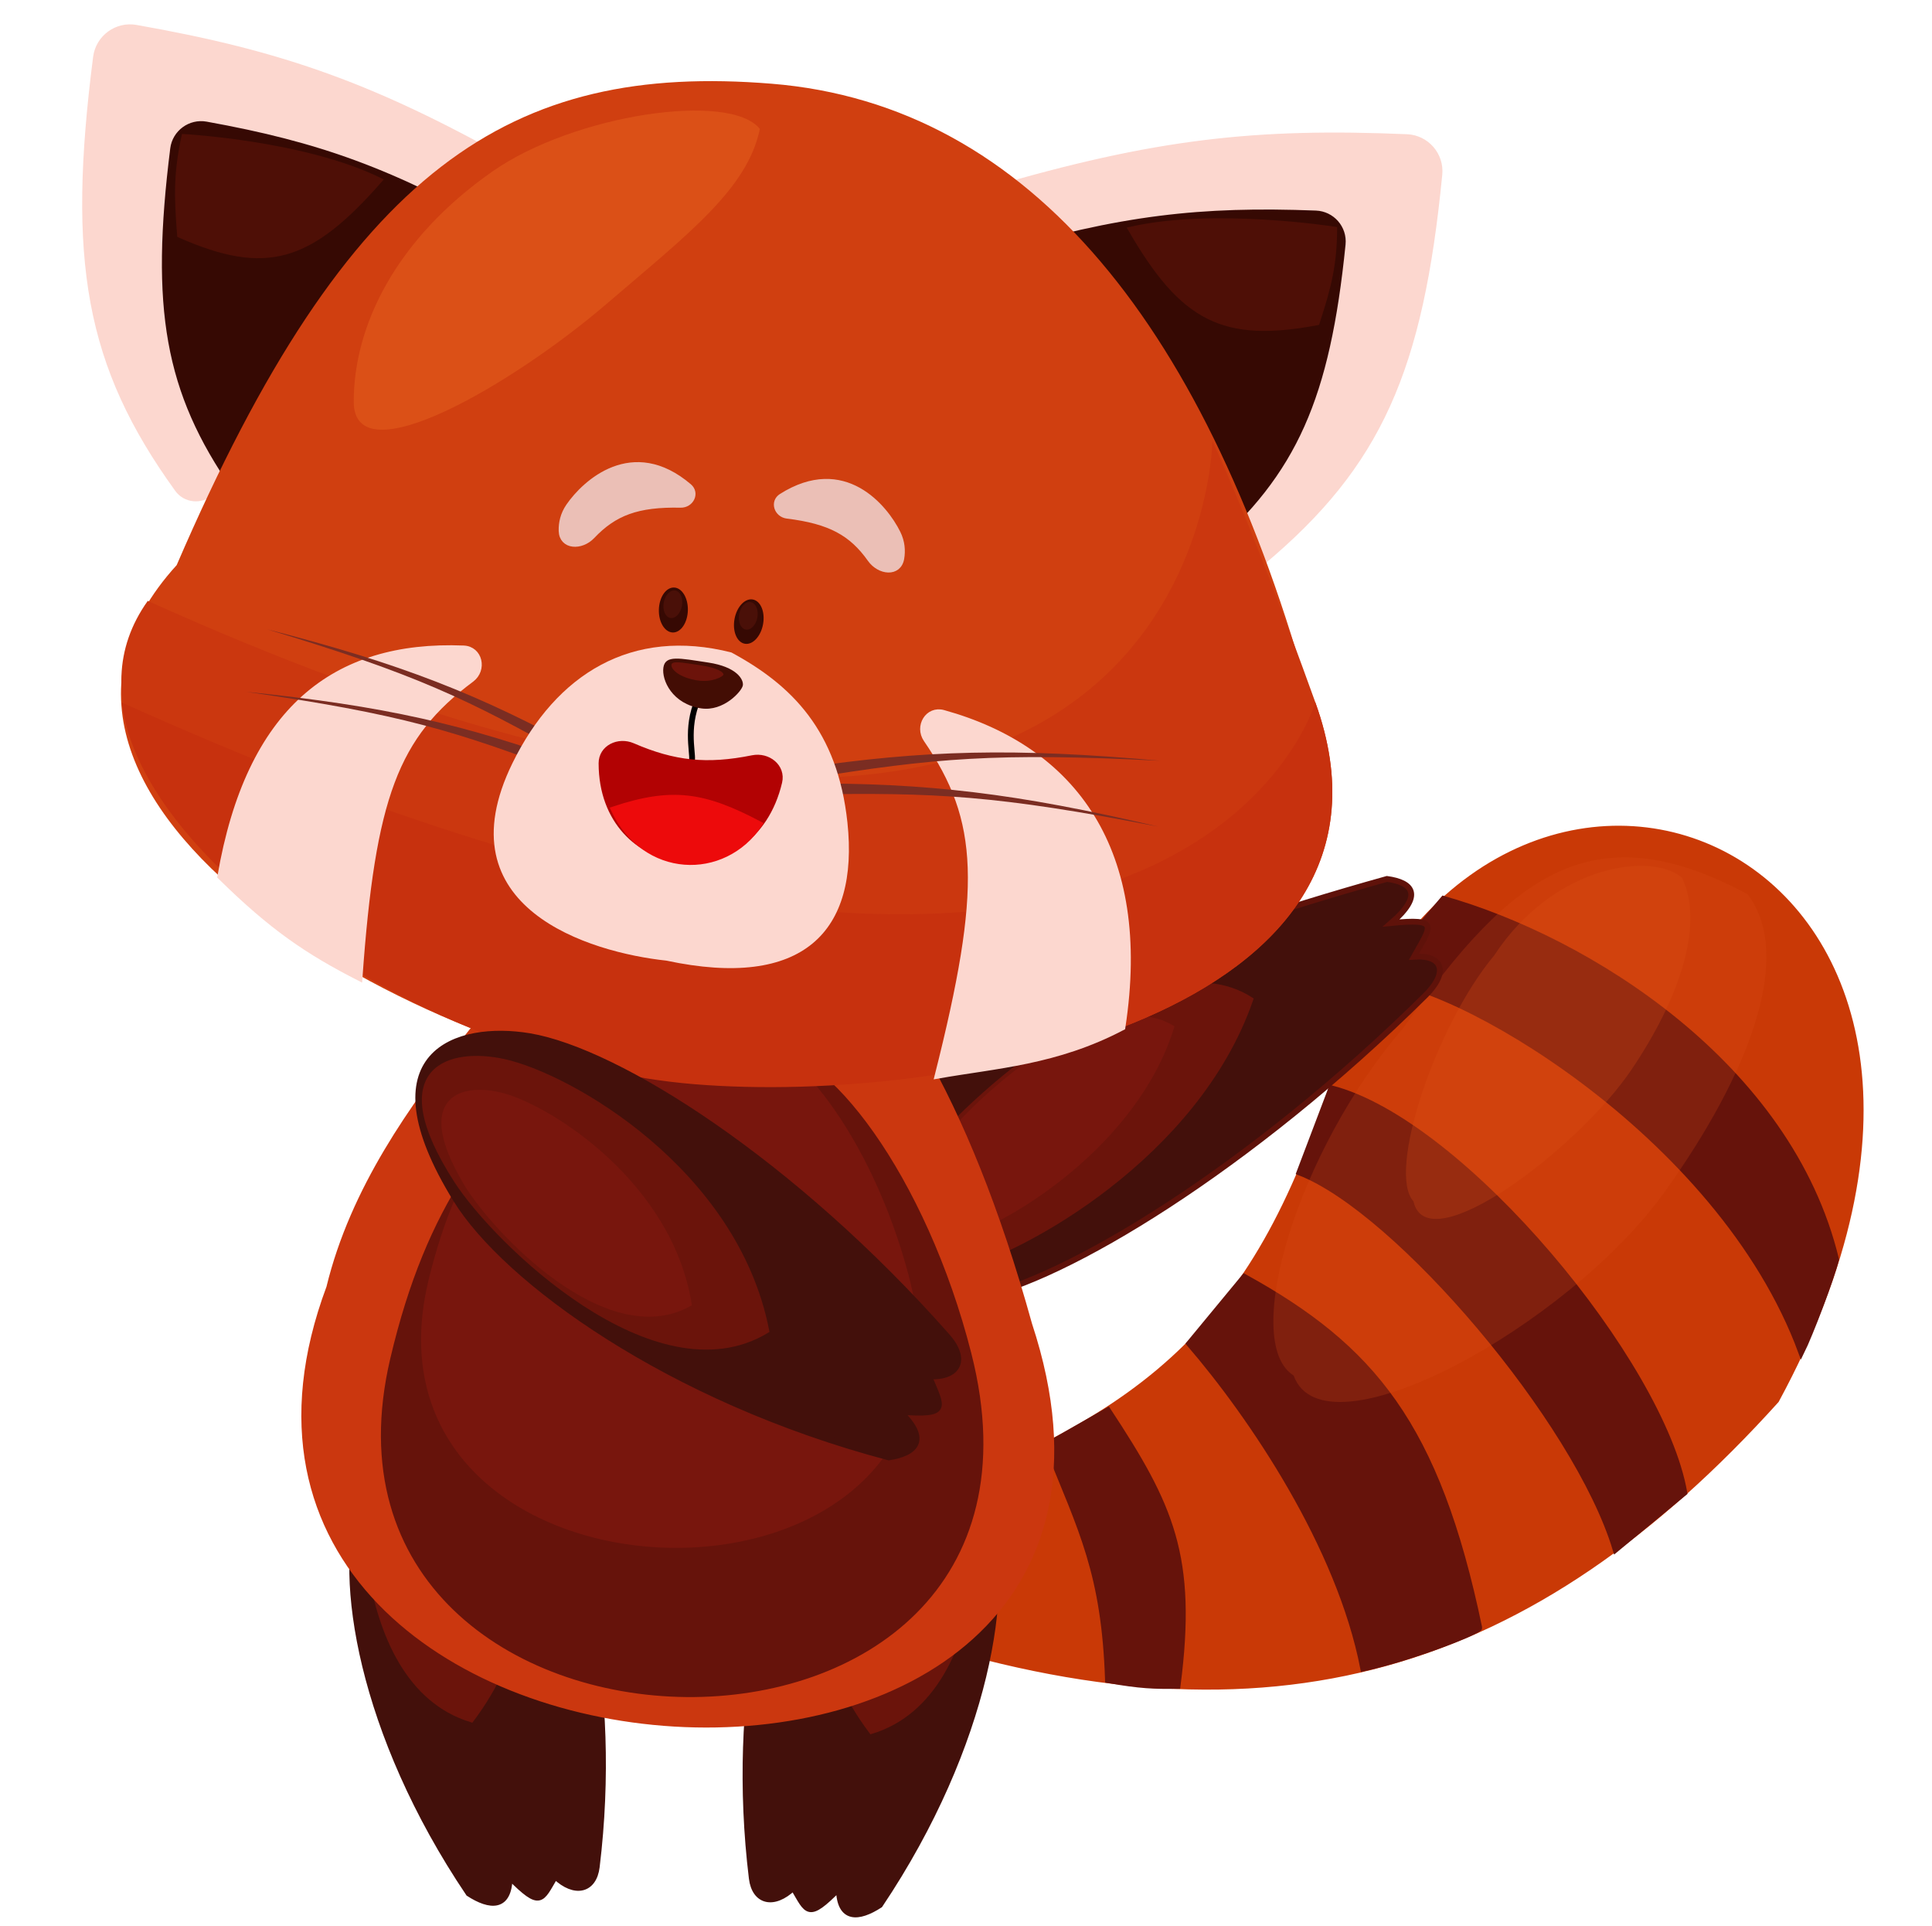 <svg width="333" height="332" viewBox="0 0 333 332" fill="none" xmlns="http://www.w3.org/2000/svg">
<path d="M242.491 23.631C216.599 22.535 199.188 24.387 170.575 32.791C167.909 33.574 166.864 36.786 168.542 39.001L211.903 96.238C213.256 98.024 215.824 98.35 217.542 96.912C237.682 80.052 244.794 63.783 248.091 30.072C248.419 26.717 245.858 23.774 242.491 23.631Z" fill="#FCD7CF" stroke="#FCD7CF"/>
<path d="M226.827 35.791C206.887 35.027 193.055 36.57 170.986 43.1C168.343 43.882 167.309 47.059 168.955 49.269L202.811 94.717C204.164 96.534 206.765 96.87 208.479 95.388C224.039 81.928 229.729 68.751 232.417 42.206C232.757 38.854 230.193 35.92 226.827 35.791Z" fill="#360903" stroke="#FCD7CF"/>
<path d="M229.969 39.558C229.969 39.558 209.284 36.323 194.969 39.558C203.89 54.946 210.847 58.573 226.969 55.558C229.056 49.136 229.904 45.596 229.969 39.558Z" fill="#4E0F06" stroke="#4E0F06"/>
<path d="M23.43 4.787C48.532 9.212 64.831 14.831 90.462 29.53C92.802 30.873 93.122 34.114 91.104 35.921L36.413 84.882C34.675 86.439 31.974 86.194 30.615 84.312C15.159 62.917 12.058 44.853 16.547 9.856C16.975 6.52 20.117 4.202 23.43 4.787Z" fill="#FCD7CF" stroke="#FCD7CF"/>
<path d="M35.713 20.473C55.031 23.965 67.966 28.506 87.74 39.906C90.058 41.242 90.371 44.446 88.384 46.254L45.482 85.28C43.737 86.867 41.002 86.625 39.66 84.7C27.828 67.731 25.392 53.11 28.846 25.514C29.264 22.178 32.404 19.875 35.713 20.473Z" fill="#360903" stroke="#FCD7CF"/>
<path d="M31.762 23.609C31.762 23.609 52.341 24.744 65.347 31.085C53.31 44.796 45.815 46.992 31.026 40.488C30.473 33.524 30.46 29.751 31.762 23.609Z" fill="#4E0F06" stroke="#4E0F06"/>
<path d="M152.514 260.479L155.106 281.279C219.094 302.266 264.164 287.85 306.148 241.332C356.879 147.637 261.099 106.766 231.409 181.517C217.625 227.401 199.844 244.093 152.514 260.479Z" fill="#C93906" stroke="#C93906"/>
<path d="M180.469 249.058C186.475 263.891 190.347 271.182 190.969 289.558C196.554 290.543 198.958 290.614 202.969 290.558C205.871 268.203 201.792 259.517 190.969 243.058L180.469 249.058Z" fill="#66130B" stroke="#66130B"/>
<path d="M204.969 231.558C215.799 244.13 230.877 266.465 234.969 287.558C243.969 285.558 255.073 281.058 254.969 280.558C247.67 245.462 236.46 232.199 214.469 220.058L204.969 231.558Z" fill="#66130B" stroke="#66130B"/>
<path d="M236.882 168.871C249.482 168.261 296.457 194.958 310.469 233.058C311.969 230.058 315.66 220.326 316.469 217.058C308.386 183.5 273.555 161.9 248.793 154.905L236.882 168.871Z" fill="#66130B" stroke="#66130B"/>
<path d="M223.969 202.058C240.873 208.593 271.8 244.846 278.469 267.058L290.316 257.266C286.477 235.074 252.134 193.374 229.469 187.558L223.969 202.058Z" fill="#66130B" stroke="#66130B"/>
<path d="M289.932 151.297C293.836 159.549 289.314 172.36 281.17 184.4C271.937 198.048 245.97 217.644 243.63 207.053C239.013 202.007 247.43 176.781 257.525 164.677C268.034 148.68 285.03 146.895 289.932 151.297Z" fill="#DB5017" fill-opacity="0.27"/>
<g filter="url(#filter0_f)">
<path d="M301.206 154.109C309.25 164.739 301.556 185.011 286.896 205.449C270.277 228.618 228.202 251.651 222.969 237.058C213.799 231.352 223.594 198.286 241.969 177.058C260.851 150.013 274.969 140.058 301.206 154.109Z" fill="#DB5017" fill-opacity="0.22"/>
</g>
<path d="M225.969 121.058C241.092 176.128 163.86 190.507 118.996 186.861C74.133 183.216 -7.001 138.498 30.451 97.396C60.123 28.573 88.144 10.784 133.008 14.43C177.871 18.075 208.393 57.058 225.969 121.058Z" fill="#D03F10"/>
<path d="M80.781 326.331C62.181 298.721 57.971 271.611 62.229 259.541C70.034 237.414 84.443 244.437 91.377 252.817C99.908 263.128 106.632 290.759 102.857 321.755C102.368 325.772 99.096 326.622 95.693 323.395C93.24 327.517 93.238 328.929 87.85 323.52C87.761 328.977 84.47 328.714 80.781 326.331Z" fill="#43100B" stroke="#43100B"/>
<path d="M81.224 296.319C59.968 289.789 61.496 251.489 64.826 239.317C70.929 217.001 80.829 223.601 85.45 231.77C91.135 241.821 98.092 273.89 81.224 296.319Z" fill="#6B140B" stroke="#6B140B"/>
<path d="M75.719 283.289C60.427 277.968 62.822 249.632 65.657 240.691C70.856 224.299 77.86 229.414 80.959 235.571C84.772 243.145 88.777 267.059 75.719 283.289Z" fill="#78160D" stroke="#78160D"/>
<path d="M151.658 328.324C170.246 300.582 174.442 273.334 170.178 261.2C162.362 238.955 147.955 246.007 141.025 254.428C132.499 264.787 125.788 292.557 129.578 323.714C130.07 327.752 133.342 328.609 136.743 325.367C139.199 329.51 139.202 330.93 144.587 325.495C144.678 330.981 147.97 330.718 151.658 328.324Z" fill="#43100B" stroke="#43100B"/>
<path d="M150.216 298.319C171.471 291.789 169.943 253.489 166.614 241.317C160.51 219.001 150.611 225.601 145.989 233.77C140.304 243.821 133.347 275.89 150.216 298.319Z" fill="#6B140B" stroke="#6B140B"/>
<path d="M155.72 285.289C171.012 279.968 168.618 251.632 165.782 242.691C160.583 226.299 153.58 231.414 150.48 237.571C146.668 245.145 142.663 269.059 155.72 285.289Z" fill="#78160D" stroke="#78160D"/>
<path d="M239.06 151.478C200.802 162.149 165.297 176.389 154.969 190.058C136.034 215.117 155.958 225.889 168.236 223.586C183.342 220.752 215.49 201.431 245.709 171.531C249.626 167.656 248.819 164.533 243.713 164.887C246.724 159.494 248.189 158.254 239.792 159.078C245.411 154.232 243.438 152.071 239.06 151.478Z" fill="#43100B" stroke="#5F120A"/>
<path d="M215.49 172.288C198.719 161.624 168.129 188.288 159.934 198.772C144.91 217.993 155.64 220.583 164.821 218.393C176.118 215.698 206.155 199.195 215.49 172.288Z" fill="#6B140B" stroke="#6B140B"/>
<path d="M201.847 177.101C189.271 169.845 167.317 190.465 161.508 198.442C150.857 213.066 158.812 214.601 165.526 212.679C173.786 210.315 195.549 197.173 201.847 177.101Z" fill="#78160D" stroke="#78160D"/>
<path d="M226.716 121.058C246.071 174.787 164.607 190.507 119.744 186.861C74.88 183.216 1.969 136.558 25.469 103.558C207.486 185.72 208.969 76.058 208.969 76.058C208.969 76.058 214.469 87.058 226.716 121.058Z" fill="#CB370F"/>
<path d="M177.404 228.285C209.969 327.058 21.969 315.058 56.752 221.898C65.013 187.871 97.969 165.058 97.969 150.058L138.969 157.058C151.969 167.058 166.245 188.056 177.404 228.285Z" fill="#CB370F" stroke="#CB370F"/>
<path d="M167.909 233.136C188.581 314.391 48.61 311.175 66.789 233.993C73.123 207.097 83.556 194.956 99.35 178.374L131.738 180.144C142.761 179.505 160.124 202.535 167.909 233.136Z" fill="#66130B" stroke="#CB370F"/>
<path d="M156.11 219.856C172.801 282.855 59.697 280.384 74.399 220.537C79.522 199.683 87.955 190.267 100.72 177.407L126.891 178.775C135.798 178.277 149.825 196.131 156.11 219.856Z" fill="#78160D" stroke="#78160D"/>
<path d="M226.716 121.058C246.071 174.787 164.607 190.507 119.744 186.861C74.88 183.216 24.469 149.558 20.969 121.058C202.986 203.22 226.716 121.058 226.716 121.058Z" fill="#C7310E"/>
<path d="M159.667 127.441C169.265 141.426 169.76 153.076 161.601 185.396C171.724 183.605 182.03 183.066 193.469 177.058C198.143 146.606 185.052 129.094 162.592 122.86C159.948 122.126 158.115 125.179 159.667 127.441Z" fill="#FCD7CF" stroke="#FCD7CF"/>
<path d="M81.245 117.081C68.192 126.8 64.195 137.28 61.969 168.558C52.962 163.959 46.919 159.852 37.969 151.058C42.897 122.384 57.606 110.86 79.906 111.753C82.687 111.865 83.478 115.418 81.245 117.081Z" fill="#FCD7CF" stroke="#FCD7CF"/>
<path d="M199.661 142.469C171.7 137.042 161.221 136.562 139.368 136.924L138.322 135.027C159.781 134.918 175.1 136.688 199.661 142.469Z" fill="#7B2D22"/>
<path d="M199.968 131.111C171.458 129.68 161.02 130.68 139.471 134.113L138.134 132.384C159.335 129.257 174.763 128.852 199.968 131.111Z" fill="#7B2D22"/>
<path d="M42.455 119.233C69.036 123.051 78.471 125.944 97.683 133.258L99.253 131.808C80.302 124.857 66.148 121.634 42.455 119.233Z" fill="#7B2D22"/>
<path d="M46.038 108.451C71.749 116.203 80.644 120.475 98.546 130.581L100.315 129.382C82.618 119.674 69.105 114.37 46.038 108.451Z" fill="#7B2D22"/>
<path d="M146.061 141.74C148.071 160.56 138.45 170.594 114.852 165.557C101.672 164.147 76.094 156.509 88.318 131.542C95.874 116.11 108.927 108.101 126.062 112.448C136.521 118.092 144.377 125.972 146.061 141.74Z" fill="#FCD7CF"/>
<path d="M120.812 119.467C118.011 124.787 119.472 129.522 119.274 131.008" stroke="black"/>
<path d="M109.042 128.558C116.172 131.647 121.841 132.247 129.708 130.66C132.356 130.126 134.932 132.153 134.312 134.782C129.655 154.504 103.703 151.537 103.678 131.55C103.675 128.881 106.593 127.497 109.042 128.558Z" fill="#B20203" stroke="#B20203"/>
<path d="M105.774 139.49C115.906 136.119 121.387 137.025 130.916 142.053C124.66 151.353 111.059 150.87 105.774 139.49Z" fill="#ED0A0B" stroke="#ED0A0B"/>
<path d="M128.039 118.115C127.89 119.104 124.719 122.668 120.856 122.086C115.877 121.336 114.015 117.224 114.344 115.041C114.673 112.858 117.068 113.43 122.047 114.181C127.026 114.931 128.188 117.127 128.039 118.115Z" fill="#430D04"/>
<path d="M124.697 116.26C124.647 116.589 122.772 117.653 120.256 117.274C117.014 116.786 115.622 115.3 115.732 114.573C115.842 113.845 117.411 114.152 120.653 114.641C123.895 115.129 124.746 115.931 124.697 116.26Z" fill="#6C130A"/>
<ellipse cx="129.061" cy="107.131" rx="2.5" ry="3.875" transform="rotate(10.351 129.061 107.131)" fill="#360903"/>
<ellipse cx="128.969" cy="106.136" rx="1.594" ry="2.403" transform="rotate(10.351 128.969 106.136)" fill="#4A1008"/>
<ellipse cx="116.061" cy="105.131" rx="2.5" ry="3.875" transform="rotate(1.557 116.061 105.131)" fill="#360903"/>
<ellipse cx="115.969" cy="104.136" rx="1.594" ry="2.403" transform="rotate(10.351 115.969 104.136)" fill="#4A1008"/>
<path d="M102.06 92.382C105.863 88.373 109.845 86.841 117.317 86.996C119.09 87.032 120.106 84.998 118.757 83.846C109.029 75.546 100.796 83.233 98.038 87.25C97.065 88.666 96.76 90.139 96.796 91.492C96.871 94.239 100.168 94.376 102.06 92.382Z" fill="#EBBFB6" stroke="#EBBFB6"/>
<path d="M150.012 96.379C146.817 91.87 143.094 89.788 135.676 88.878C133.916 88.662 133.2 86.504 134.699 85.556C145.508 78.723 152.564 87.503 154.723 91.871C155.484 93.411 155.577 94.913 155.349 96.246C154.884 98.955 151.601 98.622 150.012 96.379Z" fill="#EBBFB6" stroke="#EBBFB6"/>
<path d="M130.969 22.222C128.835 32.572 118.591 40.334 104.505 52.409C88.538 66.098 60.969 82.328 60.969 69.228C60.969 56.129 68.225 41.197 84.871 29.553C98.957 19.701 125.847 15.753 130.969 22.222Z" fill="#DB5017"/>
<path d="M153.196 251.179C115.251 241.156 87.127 220.579 78.592 206.735C62.944 181.355 78.886 176.513 91.242 178.571C106.442 181.104 136.688 200.217 163.26 230.301C166.704 234.2 165.374 237.446 160.14 237.213C162.405 242.703 163.727 243.945 155.158 243.313C160.212 248.17 157.826 250.453 153.196 251.179Z" fill="#43100B" stroke="#43100B"/>
<path d="M132.073 229.306C113.01 240.753 85.541 214.019 78.711 203.407C66.19 183.953 77.716 181 86.882 183.022C98.158 185.51 126.662 201.768 132.073 229.306Z" fill="#6B140B" stroke="#6B140B"/>
<path d="M118.701 224.692C104.524 232.511 85.045 211.792 80.29 203.707C71.571 188.885 80.056 187.093 86.707 188.903C94.89 191.129 115.355 204.132 118.701 224.692Z" fill="#78160D" stroke="#78160D"/>
<defs>
<filter id="filter0_f" x="215.48" y="143.756" width="92.975" height="101.871" filterUnits="userSpaceOnUse" color-interpolation-filters="sRGB">
<feFlood flood-opacity="0" result="BackgroundImageFix"/>
<feBlend mode="normal" in="SourceGraphic" in2="BackgroundImageFix" result="shape"/>
<feGaussianBlur stdDeviation="2" result="effect1_foregroundBlur"/>
</filter>
</defs>
</svg>
